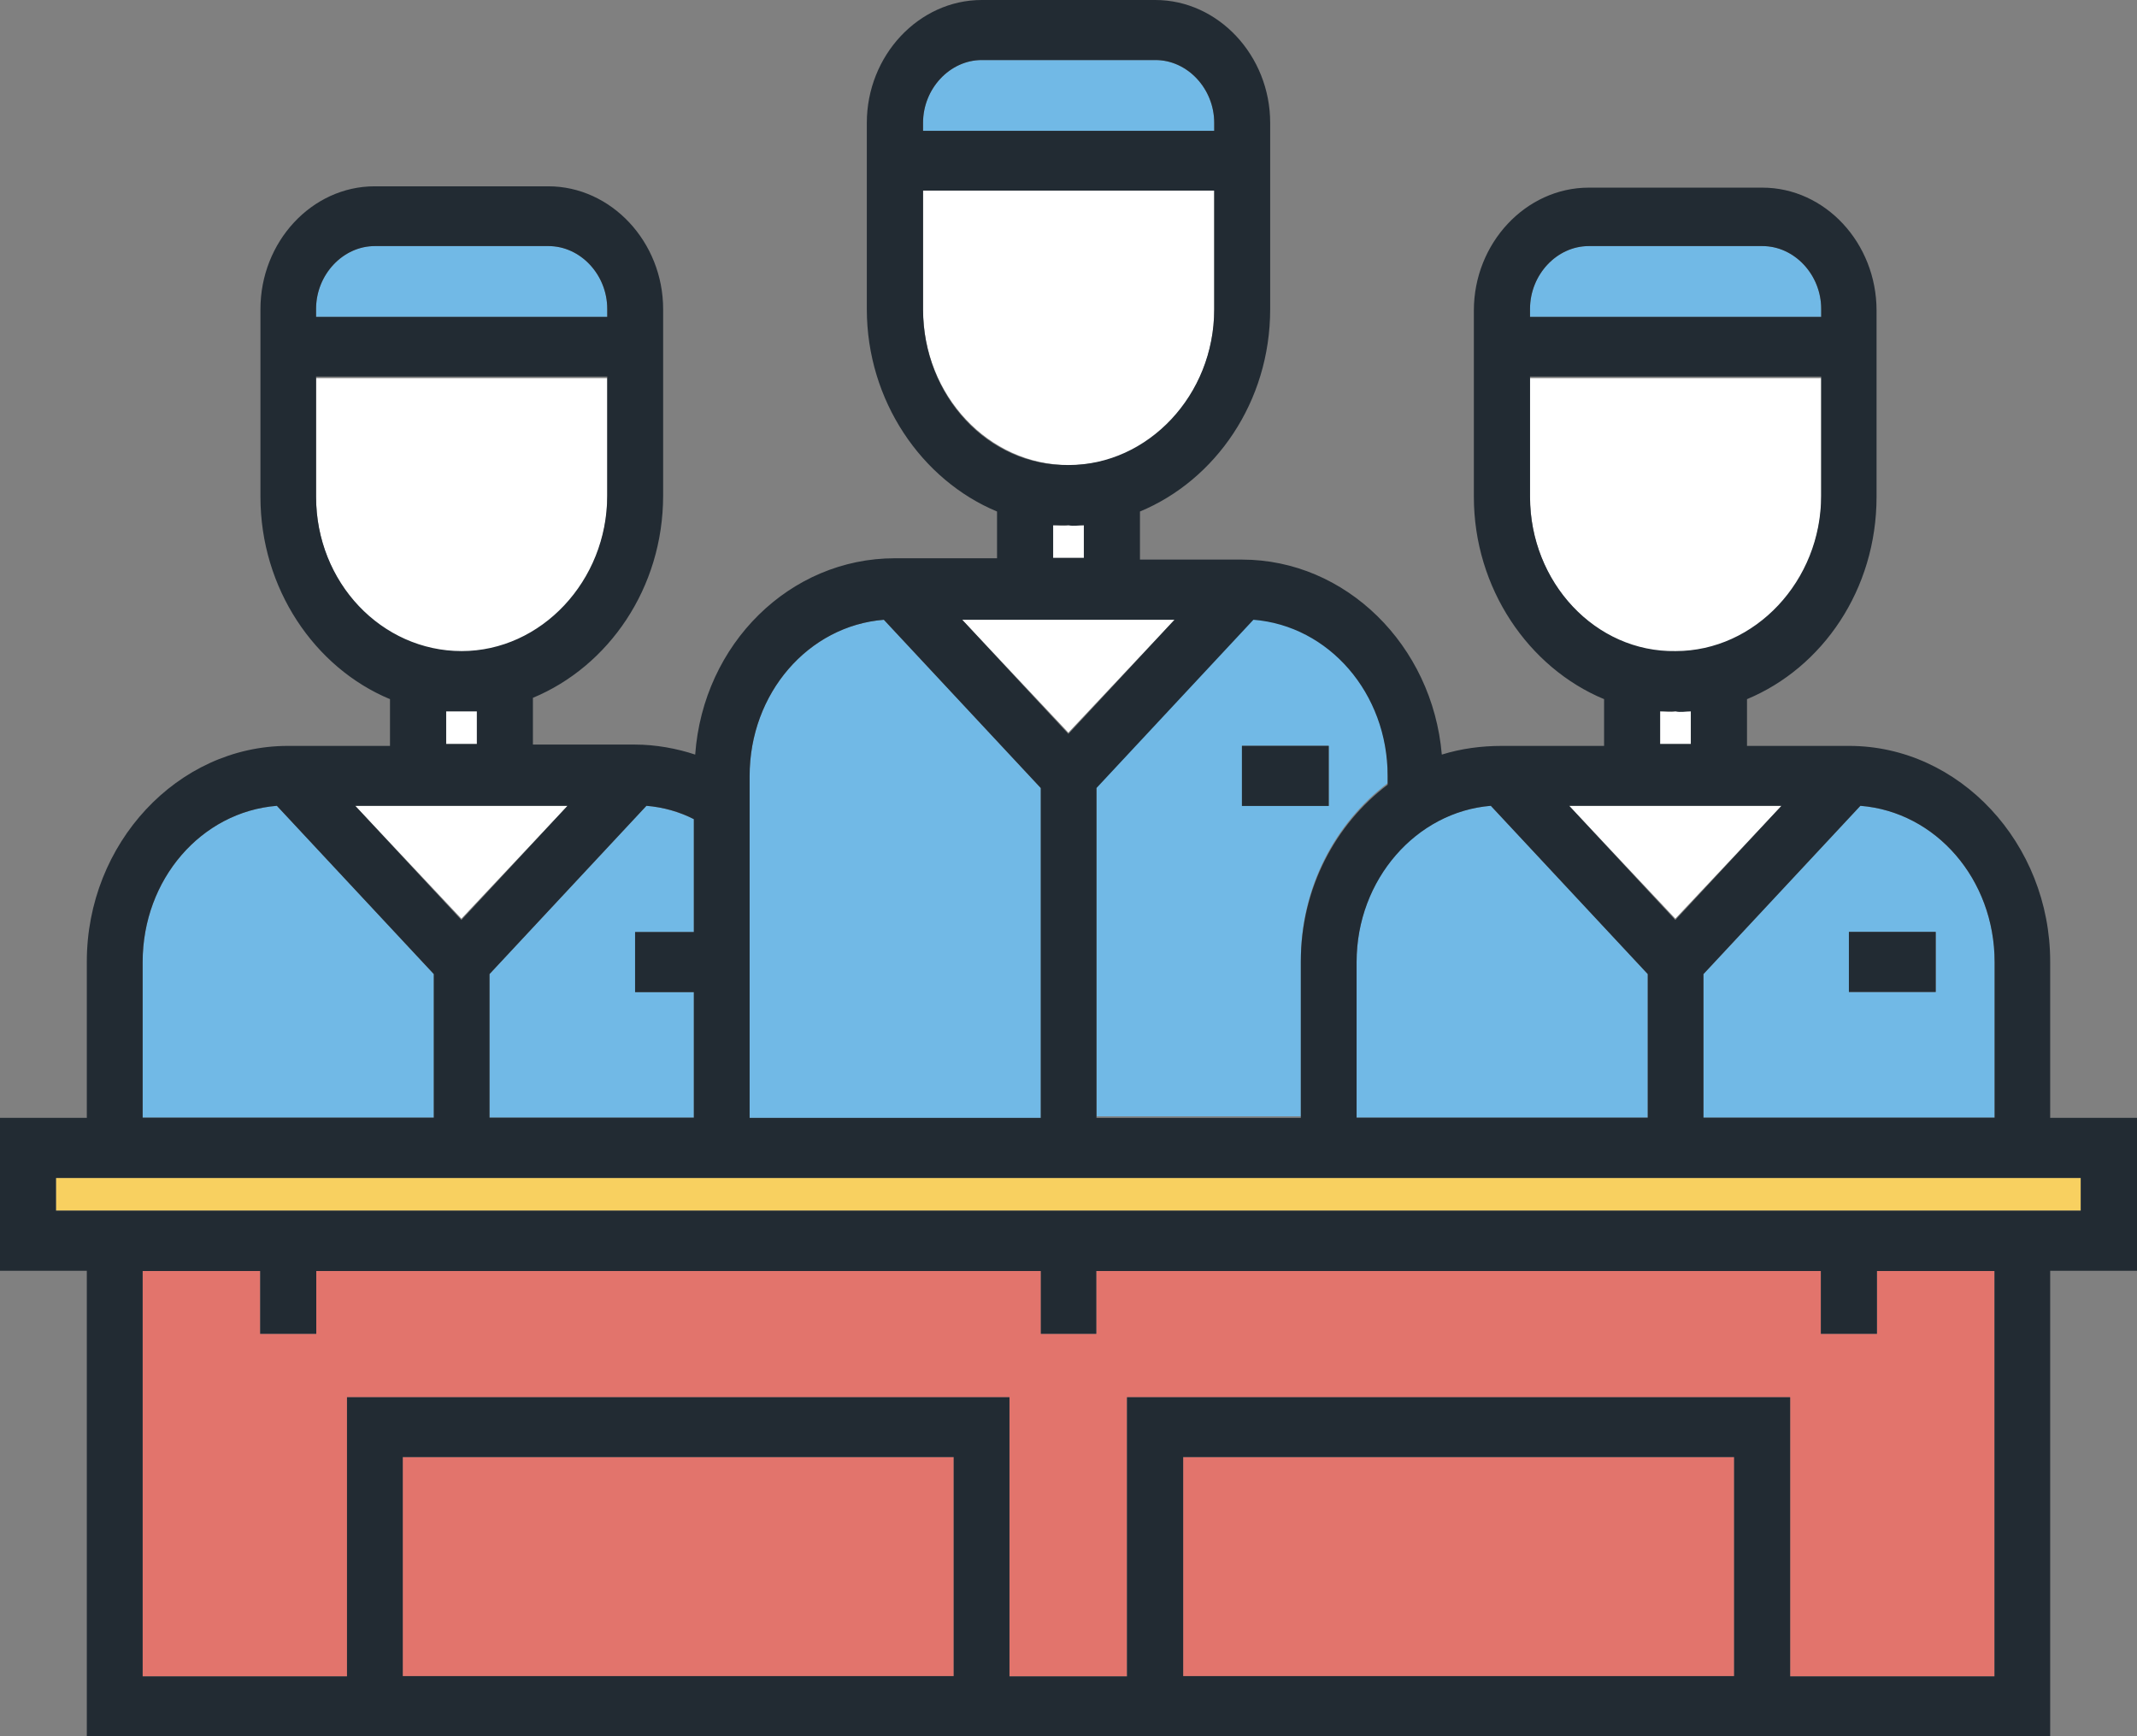 <svg xmlns="http://www.w3.org/2000/svg" xmlns:xlink="http://www.w3.org/1999/xlink" width="32" height="26" viewBox="0 0 32 26" fill="none"><rect x="0" y="0" width="32" height="26" fill="#808080" stroke="none"/><g opacity="1" transform="translate(0 0)  rotate(0 16 13)"><g opacity="1" transform="translate(0 0)  rotate(0 16 13)"><path id="路径 537" fill-rule="evenodd" style="fill:#71B9E6" transform="translate(13.822 0.899)  rotate(0 2.178 0.528)" opacity="1" d="M3.48,0L0.88,0C0.4,0 0,0.43 0,0.94L0,1.06L4.36,1.06L4.36,0.94C4.36,0.43 3.96,0 3.48,0Z " /><path id="路径 538" fill-rule="evenodd" style="fill:#71B9E6" transform="translate(20.314 12.067)  rotate(0 2.178 2.337)" opacity="1" d="M4.36,4.67L4.36,2.52L2.01,0C0.88,0.09 0,1.1 0,2.34L0,4.67L4.36,4.67Z " /><path id="分组 74" fill-rule="evenodd" style="fill:#71B9E6" transform="translate(16.419 9.258)  rotate(0 2.178 3.73)" opacity="1" d="M3.06 7.46L3.06 5.12C3.06 4.02 3.58 3.06 4.36 2.47L4.36 2.34C4.36 1.1 3.48 0.09 2.35 0L0 2.52L0 7.46L3.06 7.46Z M2.178 2.81L3.478 2.81L3.478 1.91L2.178 1.91L2.178 2.81Z " /><path id="路径 541" fill-rule="evenodd" style="fill:#FFFFFF" transform="translate(13.822 2.854)  rotate(0 2.178 2.056)" opacity="1" d="M4.36,0L0,0L0,1.78C0,3.06 0.98,4.11 2.18,4.11C3.37,4.13 4.36,3.08 4.36,1.78L4.36,0Z " /><path id="路径 542" fill-rule="evenodd" style="fill:#FFFFFF" transform="translate(15.77 7.865)  rotate(0 0.23 0.247)" opacity="1" d="M0,0.49L0.46,0.49L0.46,0C0.38,0 0.31,0 0.23,0C0.15,0.02 0.08,0 0,0L0,0.49Z " /><path id="分组 75" fill-rule="evenodd" style="fill:#71B9E6" transform="translate(25.508 12.067)  rotate(0 2.178 2.337)" opacity="1" d="M4.36 4.67L4.36 2.34C4.36 1.1 3.48 0.09 2.35 0L0 2.52L0 4.67L4.36 4.67Z M2.178 2.788L3.478 2.788L3.478 1.888L2.178 1.888L2.178 2.788Z " /><path id="路径 545" fill-rule="evenodd" style="fill:#FFFFFF" transform="translate(14.408 9.281)  rotate(0 1.592 0.843)" opacity="1" d="M0,0L1.59,1.69L3.18,0L0,0Z " /><path id="路径 546" fill-rule="evenodd" style="fill:#71B9E6" transform="translate(22.911 3.685)  rotate(0 2.178 0.528)" opacity="1" d="M3.48,0L0.88,0C0.4,0 0,0.43 0,0.94L0,1.06L4.36,1.06L4.36,0.94C4.36,0.43 3.96,0 3.48,0Z " /><path id="路径 547" fill-rule="evenodd" style="fill:#FFFFFF" transform="translate(24.859 10.652)  rotate(0 0.23 0.247)" opacity="1" d="M0,0.49L0.46,0.49L0.46,0C0.38,0 0.31,0 0.23,0C0.15,0.02 0.08,0 0,0L0,0.49Z " /><path id="路径 548" fill-rule="evenodd" style="fill:#FFFFFF" transform="translate(23.497 12.067)  rotate(0 1.592 0.843)" opacity="1" d="M0,0L1.59,1.69L3.18,0L0,0Z " /><path id="路径 549" fill-rule="evenodd" style="fill:#FFFFFF" transform="translate(22.911 5.663)  rotate(0 2.178 2.056)" opacity="1" d="M4.36,0L0,0L0,1.78C0,3.06 0.98,4.11 2.18,4.11C3.37,4.11 4.36,3.06 4.36,1.78L4.36,0Z " /><path id="路径 550" fill-rule="evenodd" style="fill:#FFFFFF" transform="translate(5.319 12.067)  rotate(0 1.592 0.843)" opacity="1" d="M0,0L1.59,1.69L3.18,0L0,0Z " /><path id="路径 551" fill-rule="evenodd" style="fill:#E2746C" transform="translate(6.031 21.82)  rotate(0 4.126 1.64)" opacity="1" d="M0,3.28L8.25,3.28L8.25,0L0,0L0,3.28Z " /><path id="路径 552" fill-rule="evenodd" style="fill:#71B9E6" transform="translate(2.136 12.067)  rotate(0 2.178 2.337)" opacity="1" d="M2.01,0C0.88,0.09 0,1.1 0,2.34L0,4.67L4.36,4.67L4.36,2.52L2.01,0Z " /><path id="路径 553" fill-rule="evenodd" style="fill:#E2746C" transform="translate(17.717 21.82)  rotate(0 4.126 1.64)" opacity="1" d="M0,3.28L8.25,3.28L8.25,0L0,0L0,3.28Z " /><path id="路径 554" fill-rule="evenodd" style="fill:#F8D060" transform="translate(0.838 17.64)  rotate(0 15.162 0.247)" opacity="1" d="M0.46,0.49L29.86,0.49L30.32,0.49L30.32,0L0,0L0,0.49L0.46,0.49Z " /><path id="路径 555" fill-rule="evenodd" style="fill:#E2746C" transform="translate(2.136 19.034)  rotate(0 13.864 3.034)" opacity="1" d="M0,6.07L3.06,6.07L3.06,1.89L12.98,1.89L12.98,6.07L14.74,6.07L14.74,1.89L24.67,1.89L24.67,6.07L27.73,6.07L27.73,0L25.97,0L25.97,0.94L25.13,0.94L25.13,0L14.28,0L14.28,0.94L13.45,0.94L13.45,0L2.6,0L2.6,0.94L1.76,0.94L1.76,0L0,0L0,6.07Z " /><path id="路径 556" fill-rule="evenodd" style="fill:#FFFFFF" transform="translate(6.681 10.652)  rotate(0 0.23 0.247)" opacity="1" d="M0,0.49L0.46,0.49L0.46,0C0.38,0 0.31,0 0.23,0C0.15,0 0.08,0 0,0L0,0.49Z " /><path id="路径 557" fill-rule="evenodd" style="fill:#71B9E6" transform="translate(4.733 3.685)  rotate(0 2.178 0.528)" opacity="1" d="M3.48,0L0.88,0C0.4,0 0,0.43 0,0.94L0,1.06L4.36,1.06L4.36,0.94C4.36,0.43 3.96,0 3.48,0Z " /><path id="路径 558" fill-rule="evenodd" style="fill:#71B9E6" transform="translate(7.33 12.067)  rotate(0 1.529 2.337)" opacity="1" d="M3.06,1.89L3.06,0.2C2.83,0.09 2.6,0.02 2.35,0L0,2.52L0,4.67L3.06,4.67L3.06,2.79L2.18,2.79L2.18,1.89L3.06,1.89Z " /><path id="路径 559" fill-rule="evenodd" style="fill:#71B9E6" transform="translate(11.225 9.281)  rotate(0 2.178 3.73)" opacity="1" d="M2.01,0C0.88,0.09 0,1.1 0,2.34L0,7.46L4.36,7.46L4.36,2.52L2.01,0Z " /><path id="路径 560" fill-rule="evenodd" style="fill:#FFFFFF" transform="translate(4.733 5.663)  rotate(0 2.178 2.056)" opacity="1" d="M4.36,0L0,0L0,1.78C0,3.06 0.98,4.11 2.18,4.11C3.37,4.11 4.36,3.06 4.36,1.78L4.36,0Z " /><path id="分组 76" fill-rule="evenodd" style="fill:#222B33" transform="translate(0 0)  rotate(0 16 13)" opacity="1" d="M1.3 14.4L1.3 16.74L0 16.74L0 19.03L1.3 19.03L1.3 26L30.7 26L30.7 19.03L32 19.03L32 16.74L30.7 16.74L30.7 14.4C30.7 12.63 29.34 11.17 27.69 11.17L26.16 11.17L26.16 10.47C27.29 10 28.1 8.83 28.1 7.44L28.1 4.65C28.1 3.64 27.33 2.81 26.39 2.81L23.79 2.81C22.85 2.81 22.07 3.64 22.07 4.65L22.07 7.44C22.07 8.81 22.89 10 24.02 10.47L24.02 11.17L22.49 11.17C22.18 11.17 21.88 11.21 21.59 11.3C21.45 9.66 20.15 8.38 18.6 8.38L17.07 8.38L17.07 7.66C18.2 7.19 19.02 6.02 19.02 4.63L19.02 1.84C19.02 0.83 18.24 0 17.3 0L14.7 0C13.76 0 12.98 0.83 12.98 1.84L12.98 4.63C12.98 6 13.8 7.19 14.93 7.66L14.93 8.36L13.4 8.36C11.83 8.36 10.53 9.64 10.41 11.3C10.14 11.21 9.82 11.15 9.51 11.15L7.98 11.15L7.98 10.45C9.11 9.98 9.93 8.81 9.93 7.42L9.93 4.63C9.93 3.62 9.15 2.79 8.21 2.79L5.61 2.79C4.67 2.79 3.9 3.62 3.9 4.63L3.9 7.44C3.9 8.81 4.71 10 5.84 10.47L5.84 11.17L4.31 11.17C2.66 11.17 1.3 12.63 1.3 14.4Z M25.508 14.587L25.508 16.737L29.868 16.737L29.868 14.407C29.868 13.167 28.988 12.157 27.858 12.067L25.508 14.587Z M22.911 4.745L27.271 4.745L27.271 4.625C27.271 4.115 26.871 3.685 26.391 3.685L23.791 3.685C23.311 3.685 22.911 4.115 22.911 4.625L22.911 4.745Z M25.091 9.75C26.281 9.75 27.271 8.7 27.271 7.42L27.271 5.64L22.911 5.64L22.911 7.44C22.911 8.72 23.891 9.77 25.091 9.75Z M25.089 10.652C25.009 10.652 24.939 10.652 24.859 10.652L24.859 11.142L25.319 11.142L25.319 10.652C25.239 10.652 25.169 10.672 25.089 10.652Z M23.497 12.067L25.087 13.777L26.677 12.067L23.497 12.067Z M20.314 14.407L20.314 16.737L24.674 16.737L24.674 14.587L22.324 12.067C21.214 12.157 20.314 13.167 20.314 14.407Z M16.419 11.801L16.419 16.741L19.479 16.741L19.479 14.401C19.479 13.301 19.999 12.341 20.779 11.751L20.779 11.621C20.779 10.381 19.899 9.371 18.769 9.281L16.419 11.801Z M13.822 1.959L18.182 1.959L18.182 1.839C18.182 1.329 17.782 0.899 17.302 0.899L14.702 0.899C14.222 0.899 13.822 1.329 13.822 1.839L13.822 1.959Z M16.002 6.964C17.192 6.964 18.182 5.914 18.182 4.634L18.182 2.854L13.822 2.854L13.822 4.634C13.822 5.934 14.802 6.984 16.002 6.964Z M16 7.865C15.92 7.865 15.85 7.865 15.77 7.865L15.77 8.355L16.23 8.355L16.23 7.865C16.15 7.865 16.08 7.885 16 7.865Z M14.408 9.281L15.998 10.991L17.588 9.281L14.408 9.281Z M11.225 16.741L15.585 16.741L15.585 11.801L13.235 9.281C12.105 9.371 11.225 10.381 11.225 11.621L11.225 16.741Z M10.39 12.267C10.18 12.157 9.93 12.087 9.68 12.067L7.33 14.587L7.33 16.737L10.39 16.737L10.39 14.857L9.51 14.857L9.51 13.957L10.39 13.957L10.39 12.267Z M4.733 4.745L9.093 4.745L9.093 4.625C9.093 4.115 8.693 3.685 8.213 3.685L5.613 3.685C5.133 3.685 4.733 4.115 4.733 4.625L4.733 4.745Z M6.913 9.75C8.103 9.75 9.093 8.7 9.093 7.42L9.093 5.64L4.733 5.64L4.733 7.44C4.733 8.72 5.713 9.75 6.913 9.75Z M6.911 10.652C6.831 10.652 6.761 10.652 6.681 10.652L6.681 11.142L7.141 11.142L7.141 10.652C7.061 10.652 6.991 10.652 6.911 10.652Z M5.319 12.067L6.909 13.777L8.499 12.067L5.319 12.067Z M2.136 16.737L6.496 16.737L6.496 14.587L4.146 12.067C3.016 12.157 2.136 13.167 2.136 14.407L2.136 16.737Z M14.281 21.82L6.031 21.82L6.031 25.1L14.281 25.1L14.281 21.82Z M25.967 21.82L17.717 21.82L17.717 25.1L25.967 25.1L25.967 21.82Z M2.136 25.104L5.196 25.104L5.196 20.924L15.116 20.924L15.116 25.104L16.876 25.104L16.876 20.924L26.806 20.924L26.806 25.104L29.866 25.104L29.866 19.034L28.106 19.034L28.106 19.974L27.266 19.974L27.266 19.034L16.416 19.034L16.416 19.974L15.586 19.974L15.586 19.034L4.736 19.034L4.736 19.974L3.896 19.974L3.896 19.034L2.136 19.034L2.136 25.104Z M0.838 17.64L0.838 18.13L1.298 18.13L30.698 18.13L31.158 18.13L31.158 17.64L0.838 17.64Z " /><path id="路径 584" fill-rule="evenodd" style="fill:#222B33" transform="translate(18.597 11.169)  rotate(0 0.649 0.449)" opacity="1" d="M0,0.9L1.3,0.9L1.3,0L0,0L0,0.9Z " /><path id="路径 585" fill-rule="evenodd" style="fill:#222B33" transform="translate(27.686 13.955)  rotate(0 0.649 0.449)" opacity="1" d="M0,0.9L1.3,0.9L1.3,0L0,0L0,0.9Z " /></g></g></svg>